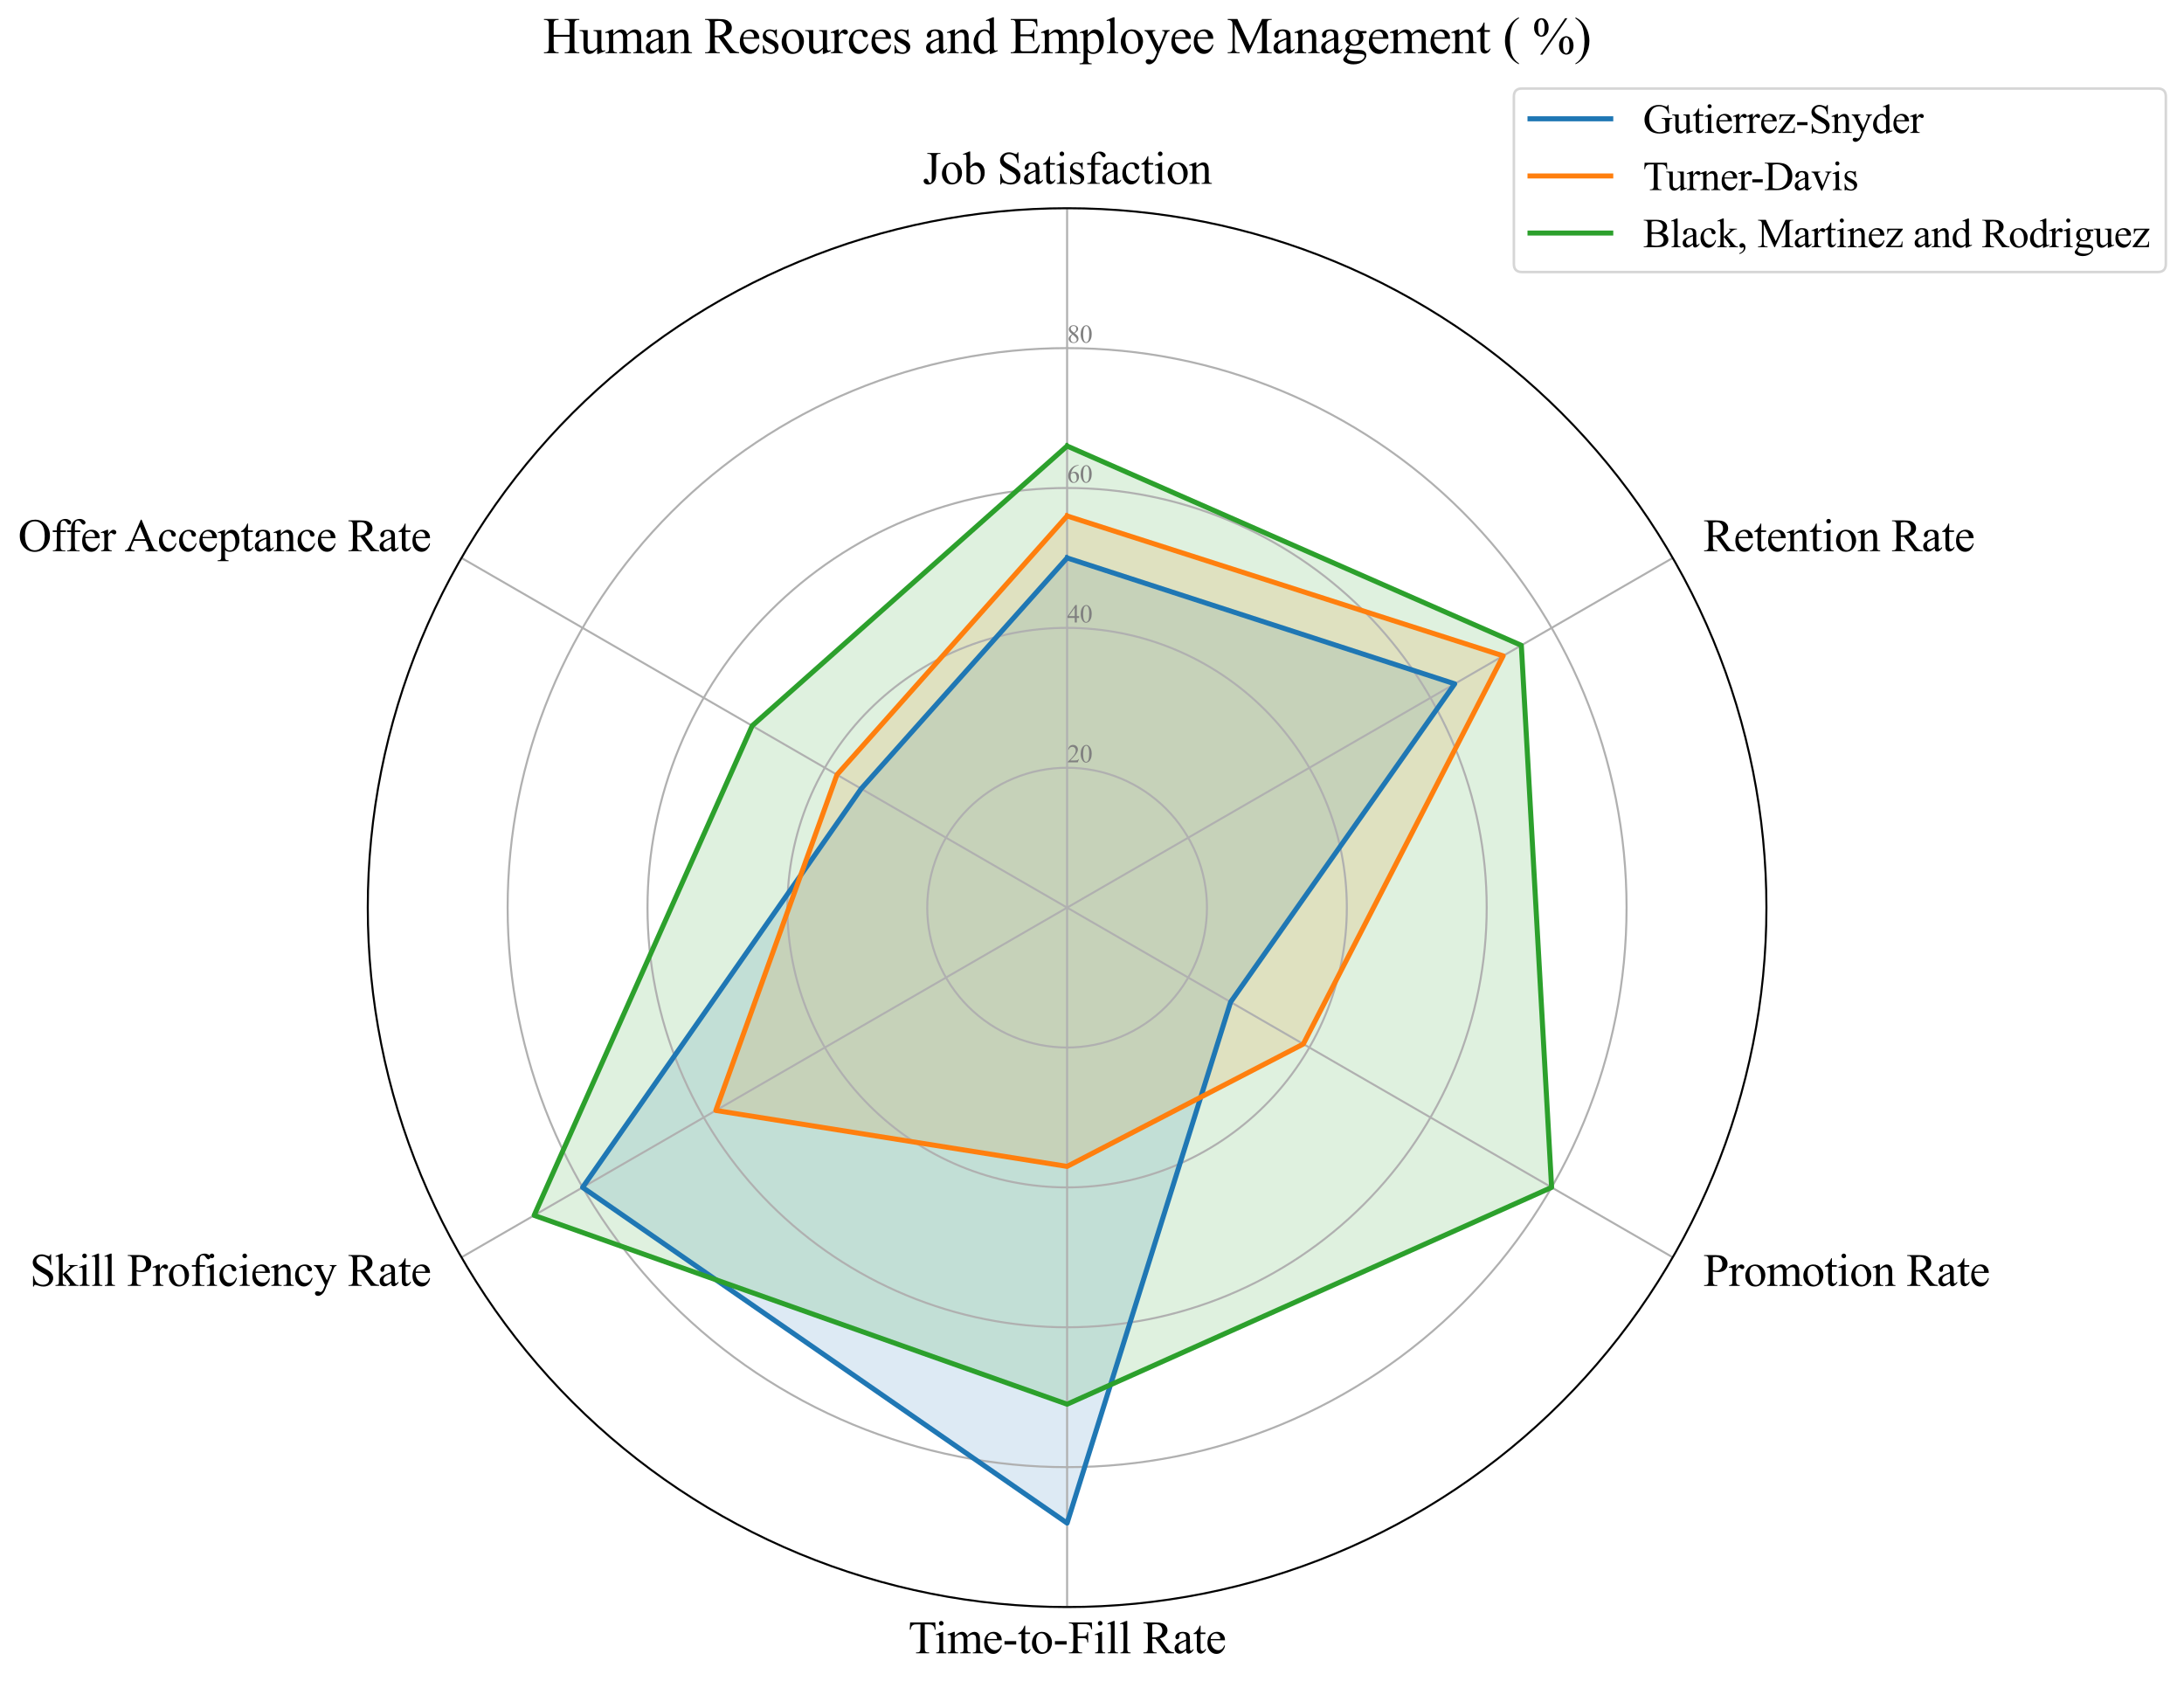 <?xml version="1.0" encoding="utf-8" standalone="no"?>
<!DOCTYPE svg PUBLIC "-//W3C//DTD SVG 1.1//EN"
  "http://www.w3.org/Graphics/SVG/1.1/DTD/svg11.dtd">
<svg xmlns:xlink="http://www.w3.org/1999/xlink" width="865.701pt" height="666.302pt" viewBox="0 0 865.701 666.302" xmlns="http://www.w3.org/2000/svg" version="1.1">
 <defs>
  <style type="text/css">*{stroke-linejoin: round; stroke-linecap: butt}</style>
 </defs>
 <g id="figure_1">
  <g id="patch_1">
   <path d="M 0 666.302 
L 865.701 666.302 
L 865.701 0 
L 0 0 
z
" style="fill: #ffffff"/>
  </g>
  <g id="axes_1">
   <g id="patch_2">
    <path d="M 700.181 359.728 
C 700.181 323.326 693.011 287.278 679.081 253.648 
C 665.15 220.017 644.731 189.457 618.991 163.718 
C 593.251 137.978 562.692 117.558 529.061 103.628 
C 495.43 89.698 459.383 82.528 422.981 82.528 
C 386.58 82.528 350.532 89.698 316.901 103.628 
C 283.271 117.558 252.711 137.978 226.971 163.718 
C 201.231 189.457 180.812 220.017 166.882 253.648 
C 152.952 287.278 145.781 323.326 145.781 359.728 
C 145.781 396.129 152.952 432.177 166.882 465.807 
C 180.812 499.438 201.231 529.998 226.971 555.737 
C 252.711 581.477 283.271 601.897 316.901 615.827 
C 350.532 629.757 386.58 636.928 422.981 636.928 
C 459.383 636.928 495.43 629.757 529.061 615.827 
C 562.692 601.897 593.251 581.477 618.991 555.737 
C 644.731 529.998 665.15 499.438 679.081 465.807 
C 693.011 432.177 700.181 396.129 700.181 359.728 
M 422.981 359.728 
C 422.981 359.728 422.981 359.728 422.981 359.728 
C 422.981 359.728 422.981 359.728 422.981 359.728 
C 422.981 359.728 422.981 359.728 422.981 359.728 
C 422.981 359.728 422.981 359.728 422.981 359.728 
C 422.981 359.728 422.981 359.728 422.981 359.728 
C 422.981 359.728 422.981 359.728 422.981 359.728 
C 422.981 359.728 422.981 359.728 422.981 359.728 
C 422.981 359.728 422.981 359.728 422.981 359.728 
C 422.981 359.728 422.981 359.728 422.981 359.728 
C 422.981 359.728 422.981 359.728 422.981 359.728 
C 422.981 359.728 422.981 359.728 422.981 359.728 
C 422.981 359.728 422.981 359.728 422.981 359.728 
C 422.981 359.728 422.981 359.728 422.981 359.728 
C 422.981 359.728 422.981 359.728 422.981 359.728 
C 422.981 359.728 422.981 359.728 422.981 359.728 
C 422.981 359.728 422.981 359.728 422.981 359.728 
z
" style="fill: #ffffff"/>
   </g>
   <g id="patch_3">
    <path d="M 422.981 221.127 
L 576.621 271.024 
L 487.798 397.149 
L 422.981 603.663 
L 230.931 470.608 
L 341.36 312.603 
z
" clip-path="url(#p7d95af2261)" style="fill: #1f77b4; opacity: 0.15; stroke: #1f77b4; stroke-linejoin: miter"/>
   </g>
   <g id="patch_4">
    <path d="M 422.981 204.495 
L 595.826 259.935 
L 516.606 413.781 
L 422.981 462.291 
L 283.745 440.115 
L 331.758 307.06 
z
" clip-path="url(#p7d95af2261)" style="fill: #ff7f0e; opacity: 0.15; stroke: #ff7f0e; stroke-linejoin: miter"/>
   </g>
   <g id="patch_5">
    <path d="M 422.981 176.775 
L 603.028 255.778 
L 615.031 470.608 
L 422.981 556.539 
L 211.727 481.695 
L 298.149 287.656 
z
" clip-path="url(#p7d95af2261)" style="fill: #2ca02c; opacity: 0.15; stroke: #2ca02c; stroke-linejoin: miter"/>
   </g>
   <g id="matplotlib.axis_1">
    <g id="xtick_1">
     <g id="line2d_1">
      <path d="M 422.981 359.728 
L 422.981 82.528 
" clip-path="url(#p7d95af2261)" style="fill: none; stroke: #b0b0b0; stroke-width: 0.8; stroke-linecap: square"/>
     </g>
     <g id="text_1">
      <!-- Job Satisfaction -->
      <g transform="translate(365.737 72.852) scale(0.18 -0.18)">
       <defs>
        <path id="TimesNewRomanPSMT-4a" d="M 638 4122 
L 638 4238 
L 2453 4238 
L 2453 4122 
L 2300 4122 
Q 2041 4122 1922 3969 
Q 1847 3869 1847 3488 
L 1847 1416 
Q 1847 938 1742 641 
Q 1638 344 1381 123 
Q 1125 -97 763 -97 
Q 469 -97 300 48 
Q 131 194 131 381 
Q 131 534 209 613 
Q 313 709 450 709 
Q 550 709 629 643 
Q 709 578 831 294 
Q 903 125 1016 125 
Q 1100 125 1173 228 
Q 1247 331 1247 594 
L 1247 3488 
Q 1247 3809 1206 3913 
Q 1175 3991 1075 4047 
Q 941 4122 791 4122 
L 638 4122 
z
" transform="scale(0.016)"/>
        <path id="TimesNewRomanPSMT-6f" d="M 1600 2947 
Q 2250 2947 2644 2453 
Q 2978 2031 2978 1484 
Q 2978 1100 2793 706 
Q 2609 313 2286 112 
Q 1963 -88 1566 -88 
Q 919 -88 538 428 
Q 216 863 216 1403 
Q 216 1797 411 2186 
Q 606 2575 925 2761 
Q 1244 2947 1600 2947 
z
M 1503 2744 
Q 1338 2744 1170 2645 
Q 1003 2547 900 2300 
Q 797 2053 797 1666 
Q 797 1041 1045 587 
Q 1294 134 1700 134 
Q 2003 134 2200 384 
Q 2397 634 2397 1244 
Q 2397 2006 2069 2444 
Q 1847 2744 1503 2744 
z
" transform="scale(0.016)"/>
        <path id="TimesNewRomanPSMT-62" d="M 984 2369 
Q 1400 2947 1881 2947 
Q 2322 2947 2650 2570 
Q 2978 2194 2978 1541 
Q 2978 778 2472 313 
Q 2038 -88 1503 -88 
Q 1253 -88 995 3 
Q 738 94 469 275 
L 469 3241 
Q 469 3728 445 3840 
Q 422 3953 372 3993 
Q 322 4034 247 4034 
Q 159 4034 28 3984 
L -16 4094 
L 844 4444 
L 984 4444 
L 984 2369 
z
M 984 2169 
L 984 456 
Q 1144 300 1314 220 
Q 1484 141 1663 141 
Q 1947 141 2192 453 
Q 2438 766 2438 1363 
Q 2438 1913 2192 2208 
Q 1947 2503 1634 2503 
Q 1469 2503 1303 2419 
Q 1178 2356 984 2169 
z
" transform="scale(0.016)"/>
        <path id="TimesNewRomanPSMT-20" transform="scale(0.016)"/>
        <path id="TimesNewRomanPSMT-53" d="M 2934 4334 
L 2934 2869 
L 2819 2869 
Q 2763 3291 2617 3541 
Q 2472 3791 2203 3937 
Q 1934 4084 1647 4084 
Q 1322 4084 1109 3886 
Q 897 3688 897 3434 
Q 897 3241 1031 3081 
Q 1225 2847 1953 2456 
Q 2547 2138 2764 1967 
Q 2981 1797 3098 1565 
Q 3216 1334 3216 1081 
Q 3216 600 2842 251 
Q 2469 -97 1881 -97 
Q 1697 -97 1534 -69 
Q 1438 -53 1133 45 
Q 828 144 747 144 
Q 669 144 623 97 
Q 578 50 556 -97 
L 441 -97 
L 441 1356 
L 556 1356 
Q 638 900 775 673 
Q 913 447 1195 297 
Q 1478 147 1816 147 
Q 2206 147 2432 353 
Q 2659 559 2659 841 
Q 2659 997 2573 1156 
Q 2488 1316 2306 1453 
Q 2184 1547 1640 1851 
Q 1097 2156 867 2337 
Q 638 2519 519 2737 
Q 400 2956 400 3219 
Q 400 3675 750 4004 
Q 1100 4334 1641 4334 
Q 1978 4334 2356 4169 
Q 2531 4091 2603 4091 
Q 2684 4091 2736 4139 
Q 2788 4188 2819 4334 
L 2934 4334 
z
" transform="scale(0.016)"/>
        <path id="TimesNewRomanPSMT-61" d="M 1822 413 
Q 1381 72 1269 19 
Q 1100 -59 909 -59 
Q 613 -59 420 144 
Q 228 347 228 678 
Q 228 888 322 1041 
Q 450 1253 767 1440 
Q 1084 1628 1822 1897 
L 1822 2009 
Q 1822 2438 1686 2597 
Q 1550 2756 1291 2756 
Q 1094 2756 978 2650 
Q 859 2544 859 2406 
L 866 2225 
Q 866 2081 792 2003 
Q 719 1925 600 1925 
Q 484 1925 411 2006 
Q 338 2088 338 2228 
Q 338 2497 613 2722 
Q 888 2947 1384 2947 
Q 1766 2947 2009 2819 
Q 2194 2722 2281 2516 
Q 2338 2381 2338 1966 
L 2338 994 
Q 2338 584 2353 492 
Q 2369 400 2405 369 
Q 2441 338 2488 338 
Q 2538 338 2575 359 
Q 2641 400 2828 588 
L 2828 413 
Q 2478 -56 2159 -56 
Q 2006 -56 1915 50 
Q 1825 156 1822 413 
z
M 1822 616 
L 1822 1706 
Q 1350 1519 1213 1441 
Q 966 1303 859 1153 
Q 753 1003 753 825 
Q 753 600 887 451 
Q 1022 303 1197 303 
Q 1434 303 1822 616 
z
" transform="scale(0.016)"/>
        <path id="TimesNewRomanPSMT-74" d="M 1031 3803 
L 1031 2863 
L 1700 2863 
L 1700 2644 
L 1031 2644 
L 1031 788 
Q 1031 509 1111 412 
Q 1191 316 1316 316 
Q 1419 316 1516 380 
Q 1613 444 1666 569 
L 1788 569 
Q 1678 263 1478 108 
Q 1278 -47 1066 -47 
Q 922 -47 784 33 
Q 647 113 581 261 
Q 516 409 516 719 
L 516 2644 
L 63 2644 
L 63 2747 
Q 234 2816 414 2980 
Q 594 3144 734 3369 
Q 806 3488 934 3803 
L 1031 3803 
z
" transform="scale(0.016)"/>
        <path id="TimesNewRomanPSMT-69" d="M 928 4444 
Q 1059 4444 1151 4351 
Q 1244 4259 1244 4128 
Q 1244 3997 1151 3903 
Q 1059 3809 928 3809 
Q 797 3809 703 3903 
Q 609 3997 609 4128 
Q 609 4259 701 4351 
Q 794 4444 928 4444 
z
M 1188 2947 
L 1188 647 
Q 1188 378 1227 289 
Q 1266 200 1342 156 
Q 1419 113 1622 113 
L 1622 0 
L 231 0 
L 231 113 
Q 441 113 512 153 
Q 584 194 626 287 
Q 669 381 669 647 
L 669 1750 
Q 669 2216 641 2353 
Q 619 2453 572 2492 
Q 525 2531 444 2531 
Q 356 2531 231 2484 
L 188 2597 
L 1050 2947 
L 1188 2947 
z
" transform="scale(0.016)"/>
        <path id="TimesNewRomanPSMT-73" d="M 2050 2947 
L 2050 1972 
L 1947 1972 
Q 1828 2431 1642 2597 
Q 1456 2763 1169 2763 
Q 950 2763 815 2647 
Q 681 2531 681 2391 
Q 681 2216 781 2091 
Q 878 1963 1175 1819 
L 1631 1597 
Q 2266 1288 2266 781 
Q 2266 391 1970 151 
Q 1675 -88 1309 -88 
Q 1047 -88 709 6 
Q 606 38 541 38 
Q 469 38 428 -44 
L 325 -44 
L 325 978 
L 428 978 
Q 516 541 762 319 
Q 1009 97 1316 97 
Q 1531 97 1667 223 
Q 1803 350 1803 528 
Q 1803 744 1651 891 
Q 1500 1038 1047 1263 
Q 594 1488 453 1669 
Q 313 1847 313 2119 
Q 313 2472 555 2709 
Q 797 2947 1181 2947 
Q 1350 2947 1591 2875 
Q 1750 2828 1803 2828 
Q 1853 2828 1881 2850 
Q 1909 2872 1947 2947 
L 2050 2947 
z
" transform="scale(0.016)"/>
        <path id="TimesNewRomanPSMT-66" d="M 1319 2638 
L 1319 756 
Q 1319 356 1406 250 
Q 1522 113 1716 113 
L 1975 113 
L 1975 0 
L 266 0 
L 266 113 
L 394 113 
Q 519 113 622 175 
Q 725 238 764 344 
Q 803 450 803 756 
L 803 2638 
L 247 2638 
L 247 2863 
L 803 2863 
L 803 3050 
Q 803 3478 940 3775 
Q 1078 4072 1361 4255 
Q 1644 4438 1997 4438 
Q 2325 4438 2600 4225 
Q 2781 4084 2781 3909 
Q 2781 3816 2700 3733 
Q 2619 3650 2525 3650 
Q 2453 3650 2373 3701 
Q 2294 3753 2178 3923 
Q 2063 4094 1966 4153 
Q 1869 4213 1750 4213 
Q 1606 4213 1506 4136 
Q 1406 4059 1362 3898 
Q 1319 3738 1319 3069 
L 1319 2863 
L 2056 2863 
L 2056 2638 
L 1319 2638 
z
" transform="scale(0.016)"/>
        <path id="TimesNewRomanPSMT-63" d="M 2631 1088 
Q 2516 522 2178 217 
Q 1841 -88 1431 -88 
Q 944 -88 581 321 
Q 219 731 219 1428 
Q 219 2103 620 2525 
Q 1022 2947 1584 2947 
Q 2006 2947 2278 2723 
Q 2550 2500 2550 2259 
Q 2550 2141 2473 2067 
Q 2397 1994 2259 1994 
Q 2075 1994 1981 2113 
Q 1928 2178 1911 2362 
Q 1894 2547 1784 2644 
Q 1675 2738 1481 2738 
Q 1169 2738 978 2506 
Q 725 2200 725 1697 
Q 725 1184 976 792 
Q 1228 400 1656 400 
Q 1963 400 2206 609 
Q 2378 753 2541 1131 
L 2631 1088 
z
" transform="scale(0.016)"/>
        <path id="TimesNewRomanPSMT-6e" d="M 1034 2341 
Q 1538 2947 1994 2947 
Q 2228 2947 2397 2830 
Q 2566 2713 2666 2444 
Q 2734 2256 2734 1869 
L 2734 647 
Q 2734 375 2778 278 
Q 2813 200 2889 156 
Q 2966 113 3172 113 
L 3172 0 
L 1756 0 
L 1756 113 
L 1816 113 
Q 2016 113 2095 173 
Q 2175 234 2206 353 
Q 2219 400 2219 647 
L 2219 1819 
Q 2219 2209 2117 2386 
Q 2016 2563 1775 2563 
Q 1403 2563 1034 2156 
L 1034 647 
Q 1034 356 1069 288 
Q 1113 197 1189 155 
Q 1266 113 1500 113 
L 1500 0 
L 84 0 
L 84 113 
L 147 113 
Q 366 113 442 223 
Q 519 334 519 647 
L 519 1709 
Q 519 2225 495 2337 
Q 472 2450 423 2490 
Q 375 2531 294 2531 
Q 206 2531 84 2484 
L 38 2597 
L 900 2947 
L 1034 2947 
L 1034 2341 
z
" transform="scale(0.016)"/>
       </defs>
       <use xlink:href="#TimesNewRomanPSMT-4a"/>
       <use xlink:href="#TimesNewRomanPSMT-6f" transform="translate(38.916 0)"/>
       <use xlink:href="#TimesNewRomanPSMT-62" transform="translate(88.916 0)"/>
       <use xlink:href="#TimesNewRomanPSMT-20" transform="translate(138.916 0)"/>
       <use xlink:href="#TimesNewRomanPSMT-53" transform="translate(163.916 0)"/>
       <use xlink:href="#TimesNewRomanPSMT-61" transform="translate(219.531 0)"/>
       <use xlink:href="#TimesNewRomanPSMT-74" transform="translate(263.916 0)"/>
       <use xlink:href="#TimesNewRomanPSMT-69" transform="translate(291.699 0)"/>
       <use xlink:href="#TimesNewRomanPSMT-73" transform="translate(319.482 0)"/>
       <use xlink:href="#TimesNewRomanPSMT-66" transform="translate(358.398 0)"/>
       <use xlink:href="#TimesNewRomanPSMT-61" transform="translate(391.699 0)"/>
       <use xlink:href="#TimesNewRomanPSMT-63" transform="translate(436.084 0)"/>
       <use xlink:href="#TimesNewRomanPSMT-74" transform="translate(480.469 0)"/>
       <use xlink:href="#TimesNewRomanPSMT-69" transform="translate(508.252 0)"/>
       <use xlink:href="#TimesNewRomanPSMT-6f" transform="translate(536.035 0)"/>
       <use xlink:href="#TimesNewRomanPSMT-6e" transform="translate(586.035 0)"/>
      </g>
     </g>
    </g>
    <g id="xtick_2">
     <g id="line2d_2">
      <path d="M 422.981 359.728 
L 663.044 221.127 
" clip-path="url(#p7d95af2261)" style="fill: none; stroke: #b0b0b0; stroke-width: 0.8; stroke-linecap: square"/>
     </g>
     <g id="text_2">
      <!-- Retention Rate -->
      <g transform="translate(675.168 218.452) scale(0.18 -0.18)">
       <defs>
        <path id="TimesNewRomanPSMT-52" d="M 4325 0 
L 3194 0 
L 1759 1981 
Q 1600 1975 1500 1975 
Q 1459 1975 1412 1976 
Q 1366 1978 1316 1981 
L 1316 750 
Q 1316 350 1403 253 
Q 1522 116 1759 116 
L 1925 116 
L 1925 0 
L 109 0 
L 109 116 
L 269 116 
Q 538 116 653 291 
Q 719 388 719 750 
L 719 3488 
Q 719 3888 631 3984 
Q 509 4122 269 4122 
L 109 4122 
L 109 4238 
L 1653 4238 
Q 2328 4238 2648 4139 
Q 2969 4041 3192 3777 
Q 3416 3513 3416 3147 
Q 3416 2756 3161 2468 
Q 2906 2181 2372 2063 
L 3247 847 
Q 3547 428 3762 290 
Q 3978 153 4325 116 
L 4325 0 
z
M 1316 2178 
Q 1375 2178 1419 2176 
Q 1463 2175 1491 2175 
Q 2097 2175 2405 2437 
Q 2713 2700 2713 3106 
Q 2713 3503 2464 3751 
Q 2216 4000 1806 4000 
Q 1625 4000 1316 3941 
L 1316 2178 
z
" transform="scale(0.016)"/>
        <path id="TimesNewRomanPSMT-65" d="M 681 1784 
Q 678 1147 991 784 
Q 1303 422 1725 422 
Q 2006 422 2214 576 
Q 2422 731 2563 1106 
L 2659 1044 
Q 2594 616 2278 264 
Q 1963 -88 1488 -88 
Q 972 -88 605 314 
Q 238 716 238 1394 
Q 238 2128 614 2539 
Q 991 2950 1559 2950 
Q 2041 2950 2350 2633 
Q 2659 2316 2659 1784 
L 681 1784 
z
M 681 1966 
L 2006 1966 
Q 1991 2241 1941 2353 
Q 1863 2528 1708 2628 
Q 1553 2728 1384 2728 
Q 1125 2728 920 2526 
Q 716 2325 681 1966 
z
" transform="scale(0.016)"/>
       </defs>
       <use xlink:href="#TimesNewRomanPSMT-52"/>
       <use xlink:href="#TimesNewRomanPSMT-65" transform="translate(66.699 0)"/>
       <use xlink:href="#TimesNewRomanPSMT-74" transform="translate(111.084 0)"/>
       <use xlink:href="#TimesNewRomanPSMT-65" transform="translate(138.867 0)"/>
       <use xlink:href="#TimesNewRomanPSMT-6e" transform="translate(183.252 0)"/>
       <use xlink:href="#TimesNewRomanPSMT-74" transform="translate(233.252 0)"/>
       <use xlink:href="#TimesNewRomanPSMT-69" transform="translate(261.035 0)"/>
       <use xlink:href="#TimesNewRomanPSMT-6f" transform="translate(288.818 0)"/>
       <use xlink:href="#TimesNewRomanPSMT-6e" transform="translate(338.818 0)"/>
       <use xlink:href="#TimesNewRomanPSMT-20" transform="translate(388.818 0)"/>
       <use xlink:href="#TimesNewRomanPSMT-52" transform="translate(413.818 0)"/>
       <use xlink:href="#TimesNewRomanPSMT-61" transform="translate(480.518 0)"/>
       <use xlink:href="#TimesNewRomanPSMT-74" transform="translate(524.902 0)"/>
       <use xlink:href="#TimesNewRomanPSMT-65" transform="translate(552.686 0)"/>
      </g>
     </g>
    </g>
    <g id="xtick_3">
     <g id="line2d_3">
      <path d="M 422.981 359.728 
L 663.044 498.327 
" clip-path="url(#p7d95af2261)" style="fill: none; stroke: #b0b0b0; stroke-width: 0.8; stroke-linecap: square"/>
     </g>
     <g id="text_3">
      <!-- Promotion Rate -->
      <g transform="translate(675.168 509.652) scale(0.18 -0.18)">
       <defs>
        <path id="TimesNewRomanPSMT-50" d="M 1313 1984 
L 1313 750 
Q 1313 350 1400 253 
Q 1519 116 1759 116 
L 1922 116 
L 1922 0 
L 106 0 
L 106 116 
L 266 116 
Q 534 116 650 291 
Q 713 388 713 750 
L 713 3488 
Q 713 3888 628 3984 
Q 506 4122 266 4122 
L 106 4122 
L 106 4238 
L 1659 4238 
Q 2228 4238 2556 4120 
Q 2884 4003 3109 3725 
Q 3334 3447 3334 3066 
Q 3334 2547 2992 2222 
Q 2650 1897 2025 1897 
Q 1872 1897 1694 1919 
Q 1516 1941 1313 1984 
z
M 1313 2163 
Q 1478 2131 1606 2115 
Q 1734 2100 1825 2100 
Q 2150 2100 2386 2351 
Q 2622 2603 2622 3003 
Q 2622 3278 2509 3514 
Q 2397 3750 2190 3867 
Q 1984 3984 1722 3984 
Q 1563 3984 1313 3925 
L 1313 2163 
z
" transform="scale(0.016)"/>
        <path id="TimesNewRomanPSMT-72" d="M 1038 2947 
L 1038 2303 
Q 1397 2947 1775 2947 
Q 1947 2947 2059 2842 
Q 2172 2738 2172 2600 
Q 2172 2478 2090 2393 
Q 2009 2309 1897 2309 
Q 1788 2309 1652 2417 
Q 1516 2525 1450 2525 
Q 1394 2525 1328 2463 
Q 1188 2334 1038 2041 
L 1038 669 
Q 1038 431 1097 309 
Q 1138 225 1241 169 
Q 1344 113 1538 113 
L 1538 0 
L 72 0 
L 72 113 
Q 291 113 397 181 
Q 475 231 506 341 
Q 522 394 522 644 
L 522 1753 
Q 522 2253 501 2348 
Q 481 2444 426 2487 
Q 372 2531 291 2531 
Q 194 2531 72 2484 
L 41 2597 
L 906 2947 
L 1038 2947 
z
" transform="scale(0.016)"/>
        <path id="TimesNewRomanPSMT-6d" d="M 1050 2338 
Q 1363 2650 1419 2697 
Q 1559 2816 1721 2881 
Q 1884 2947 2044 2947 
Q 2313 2947 2506 2790 
Q 2700 2634 2766 2338 
Q 3088 2713 3309 2830 
Q 3531 2947 3766 2947 
Q 3994 2947 4170 2830 
Q 4347 2713 4450 2447 
Q 4519 2266 4519 1878 
L 4519 647 
Q 4519 378 4559 278 
Q 4591 209 4675 161 
Q 4759 113 4950 113 
L 4950 0 
L 3538 0 
L 3538 113 
L 3597 113 
Q 3781 113 3884 184 
Q 3956 234 3988 344 
Q 4000 397 4000 647 
L 4000 1878 
Q 4000 2228 3916 2372 
Q 3794 2572 3525 2572 
Q 3359 2572 3192 2489 
Q 3025 2406 2788 2181 
L 2781 2147 
L 2788 2013 
L 2788 647 
Q 2788 353 2820 281 
Q 2853 209 2943 161 
Q 3034 113 3253 113 
L 3253 0 
L 1806 0 
L 1806 113 
Q 2044 113 2133 169 
Q 2222 225 2256 338 
Q 2272 391 2272 647 
L 2272 1878 
Q 2272 2228 2169 2381 
Q 2031 2581 1784 2581 
Q 1616 2581 1450 2491 
Q 1191 2353 1050 2181 
L 1050 647 
Q 1050 366 1089 281 
Q 1128 197 1204 155 
Q 1281 113 1516 113 
L 1516 0 
L 100 0 
L 100 113 
Q 297 113 375 155 
Q 453 197 493 289 
Q 534 381 534 647 
L 534 1741 
Q 534 2213 506 2350 
Q 484 2453 437 2492 
Q 391 2531 309 2531 
Q 222 2531 100 2484 
L 53 2597 
L 916 2947 
L 1050 2947 
L 1050 2338 
z
" transform="scale(0.016)"/>
       </defs>
       <use xlink:href="#TimesNewRomanPSMT-50"/>
       <use xlink:href="#TimesNewRomanPSMT-72" transform="translate(55.615 0)"/>
       <use xlink:href="#TimesNewRomanPSMT-6f" transform="translate(88.916 0)"/>
       <use xlink:href="#TimesNewRomanPSMT-6d" transform="translate(138.916 0)"/>
       <use xlink:href="#TimesNewRomanPSMT-6f" transform="translate(216.699 0)"/>
       <use xlink:href="#TimesNewRomanPSMT-74" transform="translate(266.699 0)"/>
       <use xlink:href="#TimesNewRomanPSMT-69" transform="translate(294.482 0)"/>
       <use xlink:href="#TimesNewRomanPSMT-6f" transform="translate(322.266 0)"/>
       <use xlink:href="#TimesNewRomanPSMT-6e" transform="translate(372.266 0)"/>
       <use xlink:href="#TimesNewRomanPSMT-20" transform="translate(422.266 0)"/>
       <use xlink:href="#TimesNewRomanPSMT-52" transform="translate(447.266 0)"/>
       <use xlink:href="#TimesNewRomanPSMT-61" transform="translate(513.965 0)"/>
       <use xlink:href="#TimesNewRomanPSMT-74" transform="translate(558.35 0)"/>
       <use xlink:href="#TimesNewRomanPSMT-65" transform="translate(586.133 0)"/>
      </g>
     </g>
    </g>
    <g id="xtick_4">
     <g id="line2d_4">
      <path d="M 422.981 359.728 
L 422.981 636.928 
" clip-path="url(#p7d95af2261)" style="fill: none; stroke: #b0b0b0; stroke-width: 0.8; stroke-linecap: square"/>
     </g>
     <g id="text_4">
      <!-- Time-to-Fill Rate -->
      <g transform="translate(360.06 655.252) scale(0.18 -0.18)">
       <defs>
        <path id="TimesNewRomanPSMT-54" d="M 3703 4238 
L 3750 3244 
L 3631 3244 
Q 3597 3506 3538 3619 
Q 3441 3800 3280 3886 
Q 3119 3972 2856 3972 
L 2259 3972 
L 2259 734 
Q 2259 344 2344 247 
Q 2463 116 2709 116 
L 2856 116 
L 2856 0 
L 1059 0 
L 1059 116 
L 1209 116 
Q 1478 116 1591 278 
Q 1659 378 1659 734 
L 1659 3972 
L 1150 3972 
Q 853 3972 728 3928 
Q 566 3869 450 3700 
Q 334 3531 313 3244 
L 194 3244 
L 244 4238 
L 3703 4238 
z
" transform="scale(0.016)"/>
        <path id="TimesNewRomanPSMT-2d" d="M 259 1672 
L 1875 1672 
L 1875 1200 
L 259 1200 
L 259 1672 
z
" transform="scale(0.016)"/>
        <path id="TimesNewRomanPSMT-46" d="M 1309 4006 
L 1309 2341 
L 2081 2341 
Q 2347 2341 2470 2458 
Q 2594 2575 2634 2922 
L 2750 2922 
L 2750 1488 
L 2634 1488 
Q 2631 1734 2570 1850 
Q 2509 1966 2401 2023 
Q 2294 2081 2081 2081 
L 1309 2081 
L 1309 750 
Q 1309 428 1350 325 
Q 1381 247 1481 191 
Q 1619 116 1769 116 
L 1922 116 
L 1922 0 
L 103 0 
L 103 116 
L 253 116 
Q 516 116 634 269 
Q 709 369 709 750 
L 709 3488 
Q 709 3809 669 3913 
Q 638 3991 541 4047 
Q 406 4122 253 4122 
L 103 4122 
L 103 4238 
L 3256 4238 
L 3297 3306 
L 3188 3306 
Q 3106 3603 2998 3742 
Q 2891 3881 2733 3943 
Q 2575 4006 2244 4006 
L 1309 4006 
z
" transform="scale(0.016)"/>
        <path id="TimesNewRomanPSMT-6c" d="M 1184 4444 
L 1184 647 
Q 1184 378 1223 290 
Q 1263 203 1344 158 
Q 1425 113 1647 113 
L 1647 0 
L 244 0 
L 244 113 
Q 441 113 512 153 
Q 584 194 625 287 
Q 666 381 666 647 
L 666 3247 
Q 666 3731 644 3842 
Q 622 3953 573 3993 
Q 525 4034 450 4034 
Q 369 4034 244 3984 
L 191 4094 
L 1044 4444 
L 1184 4444 
z
" transform="scale(0.016)"/>
       </defs>
       <use xlink:href="#TimesNewRomanPSMT-54"/>
       <use xlink:href="#TimesNewRomanPSMT-69" transform="translate(57.584 0)"/>
       <use xlink:href="#TimesNewRomanPSMT-6d" transform="translate(85.367 0)"/>
       <use xlink:href="#TimesNewRomanPSMT-65" transform="translate(163.15 0)"/>
       <use xlink:href="#TimesNewRomanPSMT-2d" transform="translate(207.535 0)"/>
       <use xlink:href="#TimesNewRomanPSMT-74" transform="translate(240.836 0)"/>
       <use xlink:href="#TimesNewRomanPSMT-6f" transform="translate(268.619 0)"/>
       <use xlink:href="#TimesNewRomanPSMT-2d" transform="translate(318.619 0)"/>
       <use xlink:href="#TimesNewRomanPSMT-46" transform="translate(351.92 0)"/>
       <use xlink:href="#TimesNewRomanPSMT-69" transform="translate(407.535 0)"/>
       <use xlink:href="#TimesNewRomanPSMT-6c" transform="translate(435.318 0)"/>
       <use xlink:href="#TimesNewRomanPSMT-6c" transform="translate(463.102 0)"/>
       <use xlink:href="#TimesNewRomanPSMT-20" transform="translate(490.885 0)"/>
       <use xlink:href="#TimesNewRomanPSMT-52" transform="translate(515.885 0)"/>
       <use xlink:href="#TimesNewRomanPSMT-61" transform="translate(582.584 0)"/>
       <use xlink:href="#TimesNewRomanPSMT-74" transform="translate(626.969 0)"/>
       <use xlink:href="#TimesNewRomanPSMT-65" transform="translate(654.752 0)"/>
      </g>
     </g>
    </g>
    <g id="xtick_5">
     <g id="line2d_5">
      <path d="M 422.981 359.728 
L 182.919 498.327 
" clip-path="url(#p7d95af2261)" style="fill: none; stroke: #b0b0b0; stroke-width: 0.8; stroke-linecap: square"/>
     </g>
     <g id="text_5">
      <!-- Skill Proficiency Rate -->
      <g transform="translate(11.827 509.635) scale(0.18 -0.18)">
       <defs>
        <path id="TimesNewRomanPSMT-6b" d="M 1047 4444 
L 1047 1597 
L 1775 2259 
Q 2006 2472 2044 2528 
Q 2069 2566 2069 2603 
Q 2069 2666 2017 2711 
Q 1966 2756 1847 2763 
L 1847 2863 
L 3091 2863 
L 3091 2763 
Q 2834 2756 2664 2684 
Q 2494 2613 2291 2428 
L 1556 1750 
L 2291 822 
Q 2597 438 2703 334 
Q 2853 188 2966 144 
Q 3044 113 3238 113 
L 3238 0 
L 1847 0 
L 1847 113 
Q 1966 116 2008 148 
Q 2050 181 2050 241 
Q 2050 313 1925 472 
L 1047 1594 
L 1047 644 
Q 1047 366 1086 278 
Q 1125 191 1197 153 
Q 1269 116 1509 113 
L 1509 0 
L 53 0 
L 53 113 
Q 272 113 381 166 
Q 447 200 481 272 
Q 528 375 528 628 
L 528 3234 
Q 528 3731 506 3842 
Q 484 3953 434 3995 
Q 384 4038 303 4038 
Q 238 4038 106 3984 
L 53 4094 
L 903 4444 
L 1047 4444 
z
" transform="scale(0.016)"/>
        <path id="TimesNewRomanPSMT-79" d="M 38 2863 
L 1372 2863 
L 1372 2747 
L 1306 2747 
Q 1166 2747 1095 2686 
Q 1025 2625 1025 2534 
Q 1025 2413 1128 2197 
L 1825 753 
L 2466 2334 
Q 2519 2463 2519 2588 
Q 2519 2644 2497 2672 
Q 2472 2706 2419 2726 
Q 2366 2747 2231 2747 
L 2231 2863 
L 3163 2863 
L 3163 2747 
Q 3047 2734 2984 2696 
Q 2922 2659 2847 2556 
Q 2819 2513 2741 2316 
L 1575 -541 
Q 1406 -956 1132 -1168 
Q 859 -1381 606 -1381 
Q 422 -1381 303 -1275 
Q 184 -1169 184 -1031 
Q 184 -900 270 -820 
Q 356 -741 506 -741 
Q 609 -741 788 -809 
Q 913 -856 944 -856 
Q 1038 -856 1148 -759 
Q 1259 -663 1372 -384 
L 1575 113 
L 547 2272 
Q 500 2369 397 2513 
Q 319 2622 269 2659 
Q 197 2709 38 2747 
L 38 2863 
z
" transform="scale(0.016)"/>
       </defs>
       <use xlink:href="#TimesNewRomanPSMT-53"/>
       <use xlink:href="#TimesNewRomanPSMT-6b" transform="translate(55.615 0)"/>
       <use xlink:href="#TimesNewRomanPSMT-69" transform="translate(105.615 0)"/>
       <use xlink:href="#TimesNewRomanPSMT-6c" transform="translate(133.398 0)"/>
       <use xlink:href="#TimesNewRomanPSMT-6c" transform="translate(161.182 0)"/>
       <use xlink:href="#TimesNewRomanPSMT-20" transform="translate(188.965 0)"/>
       <use xlink:href="#TimesNewRomanPSMT-50" transform="translate(213.965 0)"/>
       <use xlink:href="#TimesNewRomanPSMT-72" transform="translate(269.58 0)"/>
       <use xlink:href="#TimesNewRomanPSMT-6f" transform="translate(302.881 0)"/>
       <use xlink:href="#TimesNewRomanPSMT-66" transform="translate(352.881 0)"/>
       <use xlink:href="#TimesNewRomanPSMT-69" transform="translate(386.182 0)"/>
       <use xlink:href="#TimesNewRomanPSMT-63" transform="translate(413.965 0)"/>
       <use xlink:href="#TimesNewRomanPSMT-69" transform="translate(458.35 0)"/>
       <use xlink:href="#TimesNewRomanPSMT-65" transform="translate(486.133 0)"/>
       <use xlink:href="#TimesNewRomanPSMT-6e" transform="translate(530.518 0)"/>
       <use xlink:href="#TimesNewRomanPSMT-63" transform="translate(580.518 0)"/>
       <use xlink:href="#TimesNewRomanPSMT-79" transform="translate(624.902 0)"/>
       <use xlink:href="#TimesNewRomanPSMT-20" transform="translate(674.902 0)"/>
       <use xlink:href="#TimesNewRomanPSMT-52" transform="translate(699.902 0)"/>
       <use xlink:href="#TimesNewRomanPSMT-61" transform="translate(766.602 0)"/>
       <use xlink:href="#TimesNewRomanPSMT-74" transform="translate(810.986 0)"/>
       <use xlink:href="#TimesNewRomanPSMT-65" transform="translate(838.77 0)"/>
      </g>
     </g>
    </g>
    <g id="xtick_6">
     <g id="line2d_6">
      <path d="M 422.981 359.728 
L 182.919 221.127 
" clip-path="url(#p7d95af2261)" style="fill: none; stroke: #b0b0b0; stroke-width: 0.8; stroke-linecap: square"/>
     </g>
     <g id="text_6">
      <!-- Offer Acceptance Rate -->
      <g transform="translate(7.2 218.452) scale(0.18 -0.18)">
       <defs>
        <path id="TimesNewRomanPSMT-4f" d="M 2341 4334 
Q 3166 4334 3770 3707 
Q 4375 3081 4375 2144 
Q 4375 1178 3765 540 
Q 3156 -97 2291 -97 
Q 1416 -97 820 525 
Q 225 1147 225 2134 
Q 225 3144 913 3781 
Q 1509 4334 2341 4334 
z
M 2281 4106 
Q 1713 4106 1369 3684 
Q 941 3159 941 2147 
Q 941 1109 1384 550 
Q 1725 125 2284 125 
Q 2881 125 3270 590 
Q 3659 1056 3659 2059 
Q 3659 3147 3231 3681 
Q 2888 4106 2281 4106 
z
" transform="scale(0.016)"/>
        <path id="TimesNewRomanPSMT-41" d="M 2928 1419 
L 1288 1419 
L 1000 750 
Q 894 503 894 381 
Q 894 284 986 211 
Q 1078 138 1384 116 
L 1384 0 
L 50 0 
L 50 116 
Q 316 163 394 238 
Q 553 388 747 847 
L 2238 4334 
L 2347 4334 
L 3822 809 
Q 4000 384 4145 257 
Q 4291 131 4550 116 
L 4550 0 
L 2878 0 
L 2878 116 
Q 3131 128 3220 200 
Q 3309 272 3309 375 
Q 3309 513 3184 809 
L 2928 1419 
z
M 2841 1650 
L 2122 3363 
L 1384 1650 
L 2841 1650 
z
" transform="scale(0.016)"/>
        <path id="TimesNewRomanPSMT-70" d="M -6 2578 
L 875 2934 
L 994 2934 
L 994 2266 
Q 1216 2644 1439 2795 
Q 1663 2947 1909 2947 
Q 2341 2947 2628 2609 
Q 2981 2197 2981 1534 
Q 2981 794 2556 309 
Q 2206 -88 1675 -88 
Q 1444 -88 1275 -22 
Q 1150 25 994 166 
L 994 -706 
Q 994 -1000 1030 -1079 
Q 1066 -1159 1155 -1206 
Q 1244 -1253 1478 -1253 
L 1478 -1369 
L -22 -1369 
L -22 -1253 
L 56 -1253 
Q 228 -1256 350 -1188 
Q 409 -1153 442 -1076 
Q 475 -1000 475 -688 
L 475 2019 
Q 475 2297 450 2372 
Q 425 2447 370 2484 
Q 316 2522 222 2522 
Q 147 2522 31 2478 
L -6 2578 
z
M 994 2081 
L 994 1013 
Q 994 666 1022 556 
Q 1066 375 1236 237 
Q 1406 100 1666 100 
Q 1978 100 2172 344 
Q 2425 663 2425 1241 
Q 2425 1897 2138 2250 
Q 1938 2494 1663 2494 
Q 1513 2494 1366 2419 
Q 1253 2363 994 2081 
z
" transform="scale(0.016)"/>
       </defs>
       <use xlink:href="#TimesNewRomanPSMT-4f"/>
       <use xlink:href="#TimesNewRomanPSMT-66" transform="translate(72.217 0)"/>
       <use xlink:href="#TimesNewRomanPSMT-66" transform="translate(103.768 0)"/>
       <use xlink:href="#TimesNewRomanPSMT-65" transform="translate(137.068 0)"/>
       <use xlink:href="#TimesNewRomanPSMT-72" transform="translate(181.453 0)"/>
       <use xlink:href="#TimesNewRomanPSMT-20" transform="translate(214.754 0)"/>
       <use xlink:href="#TimesNewRomanPSMT-41" transform="translate(234.254 0)"/>
       <use xlink:href="#TimesNewRomanPSMT-63" transform="translate(306.471 0)"/>
       <use xlink:href="#TimesNewRomanPSMT-63" transform="translate(350.855 0)"/>
       <use xlink:href="#TimesNewRomanPSMT-65" transform="translate(395.24 0)"/>
       <use xlink:href="#TimesNewRomanPSMT-70" transform="translate(439.625 0)"/>
       <use xlink:href="#TimesNewRomanPSMT-74" transform="translate(489.625 0)"/>
       <use xlink:href="#TimesNewRomanPSMT-61" transform="translate(517.408 0)"/>
       <use xlink:href="#TimesNewRomanPSMT-6e" transform="translate(561.793 0)"/>
       <use xlink:href="#TimesNewRomanPSMT-63" transform="translate(611.793 0)"/>
       <use xlink:href="#TimesNewRomanPSMT-65" transform="translate(656.178 0)"/>
       <use xlink:href="#TimesNewRomanPSMT-20" transform="translate(700.562 0)"/>
       <use xlink:href="#TimesNewRomanPSMT-52" transform="translate(725.562 0)"/>
       <use xlink:href="#TimesNewRomanPSMT-61" transform="translate(792.262 0)"/>
       <use xlink:href="#TimesNewRomanPSMT-74" transform="translate(836.646 0)"/>
       <use xlink:href="#TimesNewRomanPSMT-65" transform="translate(864.43 0)"/>
      </g>
     </g>
    </g>
   </g>
   <g id="matplotlib.axis_2">
    <g id="ytick_1">
     <g id="line2d_7">
      <path d="M 422.981 304.288 
C 430.262 304.288 437.471 305.722 444.197 308.508 
C 450.923 311.294 457.035 315.378 462.183 320.526 
C 467.331 325.673 471.415 331.785 474.201 338.512 
C 476.987 345.238 478.421 352.447 478.421 359.728 
C 478.421 367.008 476.987 374.217 474.201 380.943 
C 471.415 387.67 467.331 393.782 462.183 398.93 
C 457.035 404.077 450.923 408.161 444.197 410.947 
C 437.471 413.733 430.262 415.168 422.981 415.168 
C 415.701 415.168 408.491 413.733 401.765 410.947 
C 395.039 408.161 388.927 404.077 383.779 398.93 
C 378.631 393.782 374.547 387.67 371.761 380.943 
C 368.975 374.217 367.541 367.008 367.541 359.728 
C 367.541 352.447 368.975 345.238 371.761 338.512 
C 374.547 331.785 378.631 325.673 383.779 320.526 
C 388.927 315.378 395.039 311.294 401.765 308.508 
C 408.491 305.722 415.701 304.288 422.981 304.288 
" clip-path="url(#p7d95af2261)" style="fill: none; stroke: #b0b0b0; stroke-width: 0.8; stroke-linecap: square"/>
     </g>
     <g id="text_7">
      <!-- 20 -->
      <g style="fill: #808080" transform="translate(422.981 302.148) scale(0.1 -0.1)">
       <defs>
        <path id="TimesNewRomanPSMT-32" d="M 2934 816 
L 2638 0 
L 138 0 
L 138 116 
Q 1241 1122 1691 1759 
Q 2141 2397 2141 2925 
Q 2141 3328 1894 3587 
Q 1647 3847 1303 3847 
Q 991 3847 742 3664 
Q 494 3481 375 3128 
L 259 3128 
Q 338 3706 661 4015 
Q 984 4325 1469 4325 
Q 1984 4325 2329 3994 
Q 2675 3663 2675 3213 
Q 2675 2891 2525 2569 
Q 2294 2063 1775 1497 
Q 997 647 803 472 
L 1909 472 
Q 2247 472 2383 497 
Q 2519 522 2628 598 
Q 2738 675 2819 816 
L 2934 816 
z
" transform="scale(0.016)"/>
        <path id="TimesNewRomanPSMT-30" d="M 231 2094 
Q 231 2819 450 3342 
Q 669 3866 1031 4122 
Q 1313 4325 1613 4325 
Q 2100 4325 2488 3828 
Q 2972 3213 2972 2159 
Q 2972 1422 2759 906 
Q 2547 391 2217 158 
Q 1888 -75 1581 -75 
Q 975 -75 572 641 
Q 231 1244 231 2094 
z
M 844 2016 
Q 844 1141 1059 588 
Q 1238 122 1591 122 
Q 1759 122 1940 273 
Q 2122 425 2216 781 
Q 2359 1319 2359 2297 
Q 2359 3022 2209 3506 
Q 2097 3866 1919 4016 
Q 1791 4119 1609 4119 
Q 1397 4119 1231 3928 
Q 1006 3669 925 3112 
Q 844 2556 844 2016 
z
" transform="scale(0.016)"/>
       </defs>
       <use xlink:href="#TimesNewRomanPSMT-32"/>
       <use xlink:href="#TimesNewRomanPSMT-30" transform="translate(50 0)"/>
      </g>
     </g>
    </g>
    <g id="ytick_2">
     <g id="line2d_8">
      <path d="M 422.981 248.847 
C 437.542 248.847 451.961 251.716 465.413 257.288 
C 478.865 262.86 491.089 271.028 501.385 281.324 
C 511.681 291.619 519.849 303.843 525.421 317.296 
C 530.993 330.748 533.861 345.167 533.861 359.728 
C 533.861 374.288 530.993 388.707 525.421 402.159 
C 519.849 415.612 511.681 427.836 501.385 438.132 
C 491.089 448.427 478.865 456.595 465.413 462.167 
C 451.961 467.739 437.542 470.608 422.981 470.608 
C 408.421 470.608 394.002 467.739 380.549 462.167 
C 367.097 456.595 354.873 448.427 344.577 438.132 
C 334.281 427.836 326.114 415.612 320.542 402.159 
C 314.969 388.707 312.101 374.288 312.101 359.728 
C 312.101 345.167 314.969 330.748 320.542 317.296 
C 326.114 303.843 334.281 291.619 344.577 281.324 
C 354.873 271.028 367.097 262.86 380.549 257.288 
C 394.002 251.716 408.421 248.847 422.981 248.847 
" clip-path="url(#p7d95af2261)" style="fill: none; stroke: #b0b0b0; stroke-width: 0.8; stroke-linecap: square"/>
     </g>
     <g id="text_8">
      <!-- 40 -->
      <g style="fill: #808080" transform="translate(422.981 246.708) scale(0.1 -0.1)">
       <defs>
        <path id="TimesNewRomanPSMT-34" d="M 2978 1563 
L 2978 1119 
L 2409 1119 
L 2409 0 
L 1894 0 
L 1894 1119 
L 100 1119 
L 100 1519 
L 2066 4325 
L 2409 4325 
L 2409 1563 
L 2978 1563 
z
M 1894 1563 
L 1894 3666 
L 406 1563 
L 1894 1563 
z
" transform="scale(0.016)"/>
       </defs>
       <use xlink:href="#TimesNewRomanPSMT-34"/>
       <use xlink:href="#TimesNewRomanPSMT-30" transform="translate(50 0)"/>
      </g>
     </g>
    </g>
    <g id="ytick_3">
     <g id="line2d_9">
      <path d="M 422.981 193.407 
C 444.822 193.407 466.451 197.71 486.629 206.068 
C 506.808 214.426 525.143 226.678 540.587 242.121 
C 556.031 257.565 568.283 275.901 576.641 296.08 
C 584.999 316.258 589.301 337.887 589.301 359.728 
C 589.301 381.568 584.999 403.197 576.641 423.375 
C 568.283 443.554 556.031 461.89 540.587 477.334 
C 525.143 492.777 506.808 505.029 486.629 513.387 
C 466.451 521.745 444.822 526.048 422.981 526.048 
C 401.14 526.048 379.512 521.745 359.333 513.387 
C 339.155 505.029 320.819 492.777 305.375 477.334 
C 289.931 461.89 277.68 443.554 269.322 423.375 
C 260.963 403.197 256.661 381.568 256.661 359.728 
C 256.661 337.887 260.963 316.258 269.322 296.08 
C 277.68 275.901 289.931 257.565 305.375 242.121 
C 320.819 226.678 339.155 214.426 359.333 206.068 
C 379.512 197.71 401.14 193.407 422.981 193.407 
" clip-path="url(#p7d95af2261)" style="fill: none; stroke: #b0b0b0; stroke-width: 0.8; stroke-linecap: square"/>
     </g>
     <g id="text_9">
      <!-- 60 -->
      <g style="fill: #808080" transform="translate(422.981 191.268) scale(0.1 -0.1)">
       <defs>
        <path id="TimesNewRomanPSMT-36" d="M 2869 4325 
L 2869 4209 
Q 2456 4169 2195 4045 
Q 1934 3922 1679 3669 
Q 1425 3416 1258 3105 
Q 1091 2794 978 2366 
Q 1428 2675 1881 2675 
Q 2316 2675 2634 2325 
Q 2953 1975 2953 1425 
Q 2953 894 2631 456 
Q 2244 -75 1606 -75 
Q 1172 -75 869 213 
Q 275 772 275 1663 
Q 275 2231 503 2743 
Q 731 3256 1154 3653 
Q 1578 4050 1965 4187 
Q 2353 4325 2688 4325 
L 2869 4325 
z
M 925 2138 
Q 869 1716 869 1456 
Q 869 1156 980 804 
Q 1091 453 1309 247 
Q 1469 100 1697 100 
Q 1969 100 2183 356 
Q 2397 613 2397 1088 
Q 2397 1622 2184 2012 
Q 1972 2403 1581 2403 
Q 1463 2403 1327 2353 
Q 1191 2303 925 2138 
z
" transform="scale(0.016)"/>
       </defs>
       <use xlink:href="#TimesNewRomanPSMT-36"/>
       <use xlink:href="#TimesNewRomanPSMT-30" transform="translate(50 0)"/>
      </g>
     </g>
    </g>
    <g id="ytick_4">
     <g id="line2d_10">
      <path d="M 422.981 137.968 
C 452.103 137.968 480.941 143.704 507.845 154.848 
C 534.75 165.992 559.197 182.328 579.789 202.919 
C 600.381 223.511 616.717 247.959 627.861 274.864 
C 639.005 301.768 644.741 330.606 644.741 359.728 
C 644.741 388.849 639.005 417.687 627.861 444.591 
C 616.717 471.496 600.381 495.944 579.789 516.535 
C 559.197 537.127 534.75 553.463 507.845 564.607 
C 480.941 575.751 452.103 581.487 422.981 581.487 
C 393.86 581.487 365.022 575.751 338.117 564.607 
C 311.213 553.463 286.765 537.127 266.173 516.535 
C 245.581 495.944 229.246 471.496 218.102 444.591 
C 206.958 417.687 201.221 388.849 201.221 359.728 
C 201.221 330.606 206.958 301.768 218.102 274.864 
C 229.246 247.959 245.581 223.511 266.173 202.919 
C 286.765 182.328 311.213 165.992 338.117 154.848 
C 365.022 143.704 393.86 137.968 422.981 137.968 
" clip-path="url(#p7d95af2261)" style="fill: none; stroke: #b0b0b0; stroke-width: 0.8; stroke-linecap: square"/>
     </g>
     <g id="text_10">
      <!-- 80 -->
      <g style="fill: #808080" transform="translate(422.981 135.828) scale(0.1 -0.1)">
       <defs>
        <path id="TimesNewRomanPSMT-38" d="M 1228 2134 
Q 725 2547 579 2797 
Q 434 3047 434 3316 
Q 434 3728 753 4026 
Q 1072 4325 1600 4325 
Q 2113 4325 2425 4047 
Q 2738 3769 2738 3413 
Q 2738 3175 2569 2928 
Q 2400 2681 1866 2347 
Q 2416 1922 2594 1678 
Q 2831 1359 2831 1006 
Q 2831 559 2490 242 
Q 2150 -75 1597 -75 
Q 994 -75 656 303 
Q 388 606 388 966 
Q 388 1247 577 1523 
Q 766 1800 1228 2134 
z
M 1719 2469 
Q 2094 2806 2194 3001 
Q 2294 3197 2294 3444 
Q 2294 3772 2109 3958 
Q 1925 4144 1606 4144 
Q 1288 4144 1088 3959 
Q 888 3775 888 3528 
Q 888 3366 970 3203 
Q 1053 3041 1206 2894 
L 1719 2469 
z
M 1375 2016 
Q 1116 1797 991 1539 
Q 866 1281 866 981 
Q 866 578 1086 336 
Q 1306 94 1647 94 
Q 1984 94 2187 284 
Q 2391 475 2391 747 
Q 2391 972 2272 1150 
Q 2050 1481 1375 2016 
z
" transform="scale(0.016)"/>
       </defs>
       <use xlink:href="#TimesNewRomanPSMT-38"/>
       <use xlink:href="#TimesNewRomanPSMT-30" transform="translate(50 0)"/>
      </g>
     </g>
    </g>
   </g>
   <g id="line2d_11">
    <path d="M 422.981 221.127 
L 576.621 271.024 
L 487.798 397.149 
L 422.981 603.663 
L 230.931 470.608 
L 341.36 312.603 
L 422.981 221.127 
" clip-path="url(#p7d95af2261)" style="fill: none; stroke: #1f77b4; stroke-width: 2; stroke-linecap: square"/>
   </g>
   <g id="line2d_12">
    <path d="M 422.981 204.495 
L 595.826 259.935 
L 516.606 413.781 
L 422.981 462.291 
L 283.745 440.115 
L 331.758 307.06 
L 422.981 204.495 
" clip-path="url(#p7d95af2261)" style="fill: none; stroke: #ff7f0e; stroke-width: 2; stroke-linecap: square"/>
   </g>
   <g id="line2d_13">
    <path d="M 422.981 176.775 
L 603.028 255.778 
L 615.031 470.608 
L 422.981 556.539 
L 211.727 481.695 
L 298.149 287.656 
L 422.981 176.775 
" clip-path="url(#p7d95af2261)" style="fill: none; stroke: #2ca02c; stroke-width: 2; stroke-linecap: square"/>
   </g>
   <g id="patch_6">
    <path d="M 422.981 82.528 
C 386.58 82.528 350.532 89.698 316.901 103.628 
C 283.271 117.558 252.711 137.978 226.971 163.718 
C 201.231 189.457 180.812 220.017 166.882 253.648 
C 152.952 287.278 145.781 323.326 145.781 359.728 
C 145.781 396.129 152.952 432.177 166.882 465.807 
C 180.812 499.438 201.231 529.998 226.971 555.737 
C 252.711 581.477 283.271 601.897 316.901 615.827 
C 350.532 629.757 386.58 636.928 422.981 636.928 
C 459.383 636.928 495.43 629.757 529.061 615.827 
C 562.692 601.897 593.251 581.477 618.991 555.737 
C 644.731 529.998 665.15 499.438 679.081 465.807 
C 693.011 432.177 700.181 396.129 700.181 359.728 
C 700.181 323.326 693.011 287.278 679.081 253.648 
C 665.15 220.017 644.731 189.457 618.991 163.718 
C 593.251 137.978 562.692 117.558 529.061 103.628 
C 495.43 89.698 459.383 82.528 422.981 82.528 
" style="fill: none; stroke: #000000; stroke-width: 0.8; stroke-linejoin: miter; stroke-linecap: square"/>
   </g>
   <g id="text_11">
    <!-- Human Resources and Employee Management ( %) -->
    <g transform="translate(215.266 21.087) scale(0.2 -0.2)">
     <defs>
      <path id="TimesNewRomanPSMT-48" d="M 1316 2272 
L 3284 2272 
L 3284 3484 
Q 3284 3809 3244 3913 
Q 3213 3991 3113 4047 
Q 2978 4122 2828 4122 
L 2678 4122 
L 2678 4238 
L 4491 4238 
L 4491 4122 
L 4341 4122 
Q 4191 4122 4056 4050 
Q 3956 4000 3920 3898 
Q 3884 3797 3884 3484 
L 3884 750 
Q 3884 428 3925 325 
Q 3956 247 4053 191 
Q 4191 116 4341 116 
L 4491 116 
L 4491 0 
L 2678 0 
L 2678 116 
L 2828 116 
Q 3088 116 3206 269 
Q 3284 369 3284 750 
L 3284 2041 
L 1316 2041 
L 1316 750 
Q 1316 428 1356 325 
Q 1388 247 1488 191 
Q 1622 116 1772 116 
L 1925 116 
L 1925 0 
L 109 0 
L 109 116 
L 259 116 
Q 522 116 641 269 
Q 716 369 716 750 
L 716 3484 
Q 716 3809 675 3913 
Q 644 3991 547 4047 
Q 409 4122 259 4122 
L 109 4122 
L 109 4238 
L 1925 4238 
L 1925 4122 
L 1772 4122 
Q 1622 4122 1488 4050 
Q 1391 4000 1353 3898 
Q 1316 3797 1316 3484 
L 1316 2272 
z
" transform="scale(0.016)"/>
      <path id="TimesNewRomanPSMT-75" d="M 2709 2863 
L 2709 1128 
Q 2709 631 2732 520 
Q 2756 409 2807 365 
Q 2859 322 2928 322 
Q 3025 322 3147 375 
L 3191 266 
L 2334 -88 
L 2194 -88 
L 2194 519 
Q 1825 119 1631 15 
Q 1438 -88 1222 -88 
Q 981 -88 804 51 
Q 628 191 559 409 
Q 491 628 491 1028 
L 491 2306 
Q 491 2509 447 2587 
Q 403 2666 317 2708 
Q 231 2750 6 2747 
L 6 2863 
L 1009 2863 
L 1009 947 
Q 1009 547 1148 422 
Q 1288 297 1484 297 
Q 1619 297 1789 381 
Q 1959 466 2194 703 
L 2194 2325 
Q 2194 2569 2105 2655 
Q 2016 2741 1734 2747 
L 1734 2863 
L 2709 2863 
z
" transform="scale(0.016)"/>
      <path id="TimesNewRomanPSMT-64" d="M 2222 322 
Q 2013 103 1813 7 
Q 1613 -88 1381 -88 
Q 913 -88 563 304 
Q 213 697 213 1313 
Q 213 1928 600 2439 
Q 988 2950 1597 2950 
Q 1975 2950 2222 2709 
L 2222 3238 
Q 2222 3728 2198 3840 
Q 2175 3953 2125 3993 
Q 2075 4034 2000 4034 
Q 1919 4034 1784 3984 
L 1744 4094 
L 2597 4444 
L 2738 4444 
L 2738 1134 
Q 2738 631 2761 520 
Q 2784 409 2836 365 
Q 2888 322 2956 322 
Q 3041 322 3181 375 
L 3216 266 
L 2366 -88 
L 2222 -88 
L 2222 322 
z
M 2222 541 
L 2222 2016 
Q 2203 2228 2109 2403 
Q 2016 2578 1861 2667 
Q 1706 2756 1559 2756 
Q 1284 2756 1069 2509 
Q 784 2184 784 1559 
Q 784 928 1059 592 
Q 1334 256 1672 256 
Q 1956 256 2222 541 
z
" transform="scale(0.016)"/>
      <path id="TimesNewRomanPSMT-45" d="M 1338 4006 
L 1338 2331 
L 2269 2331 
Q 2631 2331 2753 2441 
Q 2916 2584 2934 2947 
L 3050 2947 
L 3050 1472 
L 2934 1472 
Q 2891 1781 2847 1869 
Q 2791 1978 2662 2040 
Q 2534 2103 2269 2103 
L 1338 2103 
L 1338 706 
Q 1338 425 1363 364 
Q 1388 303 1450 267 
Q 1513 231 1688 231 
L 2406 231 
Q 2766 231 2928 281 
Q 3091 331 3241 478 
Q 3434 672 3638 1063 
L 3763 1063 
L 3397 0 
L 131 0 
L 131 116 
L 281 116 
Q 431 116 566 188 
Q 666 238 702 338 
Q 738 438 738 747 
L 738 3500 
Q 738 3903 656 3997 
Q 544 4122 281 4122 
L 131 4122 
L 131 4238 
L 3397 4238 
L 3444 3309 
L 3322 3309 
Q 3256 3644 3176 3769 
Q 3097 3894 2941 3959 
Q 2816 4006 2500 4006 
L 1338 4006 
z
" transform="scale(0.016)"/>
      <path id="TimesNewRomanPSMT-4d" d="M 2619 0 
L 981 3566 
L 981 734 
Q 981 344 1066 247 
Q 1181 116 1431 116 
L 1581 116 
L 1581 0 
L 106 0 
L 106 116 
L 256 116 
Q 525 116 638 278 
Q 706 378 706 734 
L 706 3503 
Q 706 3784 644 3909 
Q 600 4000 483 4061 
Q 366 4122 106 4122 
L 106 4238 
L 1306 4238 
L 2844 922 
L 4356 4238 
L 5556 4238 
L 5556 4122 
L 5409 4122 
Q 5138 4122 5025 3959 
Q 4956 3859 4956 3503 
L 4956 734 
Q 4956 344 5044 247 
Q 5159 116 5409 116 
L 5556 116 
L 5556 0 
L 3756 0 
L 3756 116 
L 3906 116 
Q 4178 116 4288 278 
Q 4356 378 4356 734 
L 4356 3566 
L 2722 0 
L 2619 0 
z
" transform="scale(0.016)"/>
      <path id="TimesNewRomanPSMT-67" d="M 966 1044 
Q 703 1172 562 1401 
Q 422 1631 422 1909 
Q 422 2334 742 2640 
Q 1063 2947 1563 2947 
Q 1972 2947 2272 2747 
L 2878 2747 
Q 3013 2747 3034 2739 
Q 3056 2731 3066 2713 
Q 3084 2684 3084 2613 
Q 3084 2531 3069 2500 
Q 3059 2484 3036 2475 
Q 3013 2466 2878 2466 
L 2506 2466 
Q 2681 2241 2681 1891 
Q 2681 1491 2375 1206 
Q 2069 922 1553 922 
Q 1341 922 1119 984 
Q 981 866 932 777 
Q 884 688 884 625 
Q 884 572 936 522 
Q 988 472 1138 450 
Q 1225 438 1575 428 
Q 2219 413 2409 384 
Q 2700 344 2873 169 
Q 3047 -6 3047 -263 
Q 3047 -616 2716 -925 
Q 2228 -1381 1444 -1381 
Q 841 -1381 425 -1109 
Q 191 -953 191 -784 
Q 191 -709 225 -634 
Q 278 -519 444 -313 
Q 466 -284 763 25 
Q 600 122 533 198 
Q 466 275 466 372 
Q 466 481 555 628 
Q 644 775 966 1044 
z
M 1509 2797 
Q 1278 2797 1122 2612 
Q 966 2428 966 2047 
Q 966 1553 1178 1281 
Q 1341 1075 1591 1075 
Q 1828 1075 1981 1253 
Q 2134 1431 2134 1813 
Q 2134 2309 1919 2591 
Q 1759 2797 1509 2797 
z
M 934 0 
Q 788 -159 713 -296 
Q 638 -434 638 -550 
Q 638 -700 819 -813 
Q 1131 -1006 1722 -1006 
Q 2284 -1006 2551 -807 
Q 2819 -609 2819 -384 
Q 2819 -222 2659 -153 
Q 2497 -84 2016 -72 
Q 1313 -53 934 0 
z
" transform="scale(0.016)"/>
      <path id="TimesNewRomanPSMT-28" d="M 1988 -1253 
L 1988 -1369 
Q 1516 -1131 1200 -813 
Q 750 -359 506 256 
Q 263 872 263 1534 
Q 263 2503 741 3301 
Q 1219 4100 1988 4444 
L 1988 4313 
Q 1603 4100 1356 3731 
Q 1109 3363 987 2797 
Q 866 2231 866 1616 
Q 866 947 969 400 
Q 1050 -31 1165 -292 
Q 1281 -553 1476 -793 
Q 1672 -1034 1988 -1253 
z
" transform="scale(0.016)"/>
      <path id="TimesNewRomanPSMT-25" d="M 4350 4334 
L 1263 -175 
L 984 -175 
L 4072 4334 
L 4350 4334 
z
M 1138 4334 
Q 1559 4334 1792 3984 
Q 2025 3634 2025 3181 
Q 2025 2638 1762 2341 
Q 1500 2044 1131 2044 
Q 884 2044 678 2180 
Q 472 2316 348 2584 
Q 225 2853 225 3181 
Q 225 3509 350 3786 
Q 475 4063 692 4198 
Q 909 4334 1138 4334 
z
M 1128 4159 
Q 969 4159 845 3971 
Q 722 3784 722 3184 
Q 722 2750 791 2522 
Q 844 2350 956 2256 
Q 1022 2200 1119 2200 
Q 1269 2200 1375 2363 
Q 1531 2603 1531 3166 
Q 1531 3759 1378 4000 
Q 1278 4159 1128 4159 
z
M 4206 2103 
Q 4428 2103 4648 1962 
Q 4869 1822 4989 1553 
Q 5109 1284 5109 963 
Q 5109 409 4843 117 
Q 4578 -175 4216 -175 
Q 3988 -175 3773 -34 
Q 3559 106 3436 367 
Q 3313 628 3313 963 
Q 3313 1291 3436 1562 
Q 3559 1834 3773 1968 
Q 3988 2103 4206 2103 
z
M 4209 1938 
Q 4059 1938 3950 1769 
Q 3809 1550 3809 941 
Q 3809 381 3953 159 
Q 4059 0 4209 0 
Q 4353 0 4466 172 
Q 4616 400 4616 956 
Q 4616 1544 4466 1778 
Q 4363 1938 4209 1938 
z
" transform="scale(0.016)"/>
      <path id="TimesNewRomanPSMT-29" d="M 144 4313 
L 144 4444 
Q 619 4209 934 3891 
Q 1381 3434 1625 2820 
Q 1869 2206 1869 1541 
Q 1869 572 1392 -226 
Q 916 -1025 144 -1369 
L 144 -1253 
Q 528 -1038 776 -670 
Q 1025 -303 1145 264 
Q 1266 831 1266 1447 
Q 1266 2113 1163 2663 
Q 1084 3094 967 3353 
Q 850 3613 656 3853 
Q 463 4094 144 4313 
z
" transform="scale(0.016)"/>
     </defs>
     <use xlink:href="#TimesNewRomanPSMT-48"/>
     <use xlink:href="#TimesNewRomanPSMT-75" transform="translate(72.217 0)"/>
     <use xlink:href="#TimesNewRomanPSMT-6d" transform="translate(122.217 0)"/>
     <use xlink:href="#TimesNewRomanPSMT-61" transform="translate(200 0)"/>
     <use xlink:href="#TimesNewRomanPSMT-6e" transform="translate(244.385 0)"/>
     <use xlink:href="#TimesNewRomanPSMT-20" transform="translate(294.385 0)"/>
     <use xlink:href="#TimesNewRomanPSMT-52" transform="translate(319.385 0)"/>
     <use xlink:href="#TimesNewRomanPSMT-65" transform="translate(386.084 0)"/>
     <use xlink:href="#TimesNewRomanPSMT-73" transform="translate(430.469 0)"/>
     <use xlink:href="#TimesNewRomanPSMT-6f" transform="translate(469.385 0)"/>
     <use xlink:href="#TimesNewRomanPSMT-75" transform="translate(519.385 0)"/>
     <use xlink:href="#TimesNewRomanPSMT-72" transform="translate(569.385 0)"/>
     <use xlink:href="#TimesNewRomanPSMT-63" transform="translate(602.686 0)"/>
     <use xlink:href="#TimesNewRomanPSMT-65" transform="translate(647.07 0)"/>
     <use xlink:href="#TimesNewRomanPSMT-73" transform="translate(691.455 0)"/>
     <use xlink:href="#TimesNewRomanPSMT-20" transform="translate(730.371 0)"/>
     <use xlink:href="#TimesNewRomanPSMT-61" transform="translate(755.371 0)"/>
     <use xlink:href="#TimesNewRomanPSMT-6e" transform="translate(799.756 0)"/>
     <use xlink:href="#TimesNewRomanPSMT-64" transform="translate(849.756 0)"/>
     <use xlink:href="#TimesNewRomanPSMT-20" transform="translate(899.756 0)"/>
     <use xlink:href="#TimesNewRomanPSMT-45" transform="translate(924.756 0)"/>
     <use xlink:href="#TimesNewRomanPSMT-6d" transform="translate(985.84 0)"/>
     <use xlink:href="#TimesNewRomanPSMT-70" transform="translate(1063.623 0)"/>
     <use xlink:href="#TimesNewRomanPSMT-6c" transform="translate(1113.623 0)"/>
     <use xlink:href="#TimesNewRomanPSMT-6f" transform="translate(1141.406 0)"/>
     <use xlink:href="#TimesNewRomanPSMT-79" transform="translate(1191.406 0)"/>
     <use xlink:href="#TimesNewRomanPSMT-65" transform="translate(1241.406 0)"/>
     <use xlink:href="#TimesNewRomanPSMT-65" transform="translate(1285.791 0)"/>
     <use xlink:href="#TimesNewRomanPSMT-20" transform="translate(1330.176 0)"/>
     <use xlink:href="#TimesNewRomanPSMT-4d" transform="translate(1355.176 0)"/>
     <use xlink:href="#TimesNewRomanPSMT-61" transform="translate(1444.092 0)"/>
     <use xlink:href="#TimesNewRomanPSMT-6e" transform="translate(1488.477 0)"/>
     <use xlink:href="#TimesNewRomanPSMT-61" transform="translate(1538.477 0)"/>
     <use xlink:href="#TimesNewRomanPSMT-67" transform="translate(1582.861 0)"/>
     <use xlink:href="#TimesNewRomanPSMT-65" transform="translate(1632.861 0)"/>
     <use xlink:href="#TimesNewRomanPSMT-6d" transform="translate(1677.246 0)"/>
     <use xlink:href="#TimesNewRomanPSMT-65" transform="translate(1755.029 0)"/>
     <use xlink:href="#TimesNewRomanPSMT-6e" transform="translate(1799.414 0)"/>
     <use xlink:href="#TimesNewRomanPSMT-74" transform="translate(1849.414 0)"/>
     <use xlink:href="#TimesNewRomanPSMT-20" transform="translate(1877.197 0)"/>
     <use xlink:href="#TimesNewRomanPSMT-28" transform="translate(1902.197 0)"/>
     <use xlink:href="#TimesNewRomanPSMT-20" transform="translate(1935.498 0)"/>
     <use xlink:href="#TimesNewRomanPSMT-25" transform="translate(1960.498 0)"/>
     <use xlink:href="#TimesNewRomanPSMT-29" transform="translate(2043.799 0)"/>
    </g>
   </g>
   <g id="legend_1">
    <g id="patch_7">
     <path d="M 603.274 107.815 
L 855.301 107.815 
Q 858.501 107.815 858.501 104.615 
L 858.501 38.288 
Q 858.501 35.087 855.301 35.087 
L 603.274 35.087 
Q 600.074 35.087 600.074 38.288 
L 600.074 104.615 
Q 600.074 107.815 603.274 107.815 
z
" style="fill: #ffffff; opacity: 0.8; stroke: #cccccc; stroke-linejoin: miter"/>
    </g>
    <g id="line2d_14">
     <path d="M 606.474 47.087 
L 622.474 47.087 
L 638.474 47.087 
" style="fill: none; stroke: #1f77b4; stroke-width: 2; stroke-linecap: square"/>
    </g>
    <g id="text_12">
     <!-- Gutierrez-Snyder -->
     <g transform="translate(651.274 52.688) scale(0.16 -0.16)">
      <defs>
       <path id="TimesNewRomanPSMT-47" d="M 3928 4334 
L 4038 2997 
L 3928 2997 
Q 3763 3497 3500 3750 
Q 3122 4116 2528 4116 
Q 1719 4116 1297 3475 
Q 944 2934 944 2188 
Q 944 1581 1178 1081 
Q 1413 581 1792 348 
Q 2172 116 2572 116 
Q 2806 116 3025 175 
Q 3244 234 3447 350 
L 3447 1575 
Q 3447 1894 3398 1992 
Q 3350 2091 3248 2142 
Q 3147 2194 2891 2194 
L 2891 2313 
L 4531 2313 
L 4531 2194 
L 4453 2194 
Q 4209 2194 4119 2031 
Q 4056 1916 4056 1575 
L 4056 278 
Q 3697 84 3347 -6 
Q 2997 -97 2569 -97 
Q 1341 -97 703 691 
Q 225 1281 225 2053 
Q 225 2613 494 3125 
Q 813 3734 1369 4063 
Q 1834 4334 2469 4334 
Q 2700 4334 2889 4296 
Q 3078 4259 3425 4131 
Q 3600 4066 3659 4066 
Q 3719 4066 3761 4120 
Q 3803 4175 3813 4334 
L 3928 4334 
z
" transform="scale(0.016)"/>
       <path id="TimesNewRomanPSMT-7a" d="M 2688 878 
L 2653 0 
L 128 0 
L 128 113 
L 2028 2644 
L 1091 2644 
Q 788 2644 694 2605 
Q 600 2566 541 2456 
Q 456 2300 444 2069 
L 319 2069 
L 338 2863 
L 2738 2863 
L 2738 2747 
L 819 209 
L 1863 209 
Q 2191 209 2308 264 
Q 2425 319 2497 456 
Q 2547 556 2581 878 
L 2688 878 
z
" transform="scale(0.016)"/>
      </defs>
      <use xlink:href="#TimesNewRomanPSMT-47"/>
      <use xlink:href="#TimesNewRomanPSMT-75" transform="translate(72.217 0)"/>
      <use xlink:href="#TimesNewRomanPSMT-74" transform="translate(122.217 0)"/>
      <use xlink:href="#TimesNewRomanPSMT-69" transform="translate(150 0)"/>
      <use xlink:href="#TimesNewRomanPSMT-65" transform="translate(177.783 0)"/>
      <use xlink:href="#TimesNewRomanPSMT-72" transform="translate(222.168 0)"/>
      <use xlink:href="#TimesNewRomanPSMT-72" transform="translate(255.469 0)"/>
      <use xlink:href="#TimesNewRomanPSMT-65" transform="translate(288.77 0)"/>
      <use xlink:href="#TimesNewRomanPSMT-7a" transform="translate(333.154 0)"/>
      <use xlink:href="#TimesNewRomanPSMT-2d" transform="translate(377.539 0)"/>
      <use xlink:href="#TimesNewRomanPSMT-53" transform="translate(410.84 0)"/>
      <use xlink:href="#TimesNewRomanPSMT-6e" transform="translate(466.455 0)"/>
      <use xlink:href="#TimesNewRomanPSMT-79" transform="translate(516.455 0)"/>
      <use xlink:href="#TimesNewRomanPSMT-64" transform="translate(566.455 0)"/>
      <use xlink:href="#TimesNewRomanPSMT-65" transform="translate(616.455 0)"/>
      <use xlink:href="#TimesNewRomanPSMT-72" transform="translate(660.84 0)"/>
     </g>
    </g>
    <g id="line2d_15">
     <path d="M 606.474 69.74 
L 622.474 69.74 
L 638.474 69.74 
" style="fill: none; stroke: #ff7f0e; stroke-width: 2; stroke-linecap: square"/>
    </g>
    <g id="text_13">
     <!-- Turner-Davis -->
     <g transform="translate(651.274 75.34) scale(0.16 -0.16)">
      <defs>
       <path id="TimesNewRomanPSMT-44" d="M 109 0 
L 109 116 
L 269 116 
Q 538 116 650 288 
Q 719 391 719 750 
L 719 3488 
Q 719 3884 631 3984 
Q 509 4122 269 4122 
L 109 4122 
L 109 4238 
L 1834 4238 
Q 2784 4238 3279 4022 
Q 3775 3806 4076 3303 
Q 4378 2800 4378 2141 
Q 4378 1256 3841 663 
Q 3238 0 2003 0 
L 109 0 
z
M 1319 306 
Q 1716 219 1984 219 
Q 2709 219 3187 728 
Q 3666 1238 3666 2109 
Q 3666 2988 3187 3494 
Q 2709 4000 1959 4000 
Q 1678 4000 1319 3909 
L 1319 306 
z
" transform="scale(0.016)"/>
       <path id="TimesNewRomanPSMT-76" d="M 53 2863 
L 1400 2863 
L 1400 2747 
L 1313 2747 
Q 1191 2747 1127 2687 
Q 1063 2628 1063 2528 
Q 1063 2419 1128 2269 
L 1794 688 
L 2463 2328 
Q 2534 2503 2534 2594 
Q 2534 2638 2509 2666 
Q 2475 2713 2422 2730 
Q 2369 2747 2206 2747 
L 2206 2863 
L 3141 2863 
L 3141 2747 
Q 2978 2734 2916 2681 
Q 2806 2588 2719 2369 
L 1703 -88 
L 1575 -88 
L 553 2328 
Q 484 2497 421 2570 
Q 359 2644 263 2694 
Q 209 2722 53 2747 
L 53 2863 
z
" transform="scale(0.016)"/>
      </defs>
      <use xlink:href="#TimesNewRomanPSMT-54"/>
      <use xlink:href="#TimesNewRomanPSMT-75" transform="translate(57.584 0)"/>
      <use xlink:href="#TimesNewRomanPSMT-72" transform="translate(107.584 0)"/>
      <use xlink:href="#TimesNewRomanPSMT-6e" transform="translate(140.885 0)"/>
      <use xlink:href="#TimesNewRomanPSMT-65" transform="translate(190.885 0)"/>
      <use xlink:href="#TimesNewRomanPSMT-72" transform="translate(235.27 0)"/>
      <use xlink:href="#TimesNewRomanPSMT-2d" transform="translate(266.57 0)"/>
      <use xlink:href="#TimesNewRomanPSMT-44" transform="translate(299.871 0)"/>
      <use xlink:href="#TimesNewRomanPSMT-61" transform="translate(372.088 0)"/>
      <use xlink:href="#TimesNewRomanPSMT-76" transform="translate(416.473 0)"/>
      <use xlink:href="#TimesNewRomanPSMT-69" transform="translate(466.473 0)"/>
      <use xlink:href="#TimesNewRomanPSMT-73" transform="translate(494.256 0)"/>
     </g>
    </g>
    <g id="line2d_16">
     <path d="M 606.474 92.362 
L 622.474 92.362 
L 638.474 92.362 
" style="fill: none; stroke: #2ca02c; stroke-width: 2; stroke-linecap: square"/>
    </g>
    <g id="text_14">
     <!-- Black, Martinez and Rodriguez -->
     <g transform="translate(651.274 97.963) scale(0.16 -0.16)">
      <defs>
       <path id="TimesNewRomanPSMT-42" d="M 2956 2163 
Q 3397 2069 3616 1863 
Q 3919 1575 3919 1159 
Q 3919 844 3719 555 
Q 3519 266 3170 133 
Q 2822 0 2106 0 
L 106 0 
L 106 116 
L 266 116 
Q 531 116 647 284 
Q 719 394 719 750 
L 719 3488 
Q 719 3881 628 3984 
Q 506 4122 266 4122 
L 106 4122 
L 106 4238 
L 1938 4238 
Q 2450 4238 2759 4163 
Q 3228 4050 3475 3764 
Q 3722 3478 3722 3106 
Q 3722 2788 3528 2536 
Q 3334 2284 2956 2163 
z
M 1319 2331 
Q 1434 2309 1582 2298 
Q 1731 2288 1909 2288 
Q 2366 2288 2595 2386 
Q 2825 2484 2947 2687 
Q 3069 2891 3069 3131 
Q 3069 3503 2766 3765 
Q 2463 4028 1881 4028 
Q 1569 4028 1319 3959 
L 1319 2331 
z
M 1319 306 
Q 1681 222 2034 222 
Q 2600 222 2897 476 
Q 3194 731 3194 1106 
Q 3194 1353 3059 1581 
Q 2925 1809 2622 1940 
Q 2319 2072 1872 2072 
Q 1678 2072 1540 2065 
Q 1403 2059 1319 2044 
L 1319 306 
z
" transform="scale(0.016)"/>
       <path id="TimesNewRomanPSMT-2c" d="M 344 -1066 
L 344 -928 
Q 666 -822 842 -598 
Q 1019 -375 1019 -125 
Q 1019 -66 991 -25 
Q 969 3 947 3 
Q 913 3 797 -59 
Q 741 -88 678 -88 
Q 525 -88 434 3 
Q 344 94 344 253 
Q 344 406 461 515 
Q 578 625 747 625 
Q 953 625 1114 445 
Q 1275 266 1275 -31 
Q 1275 -353 1051 -629 
Q 828 -906 344 -1066 
z
" transform="scale(0.016)"/>
      </defs>
      <use xlink:href="#TimesNewRomanPSMT-42"/>
      <use xlink:href="#TimesNewRomanPSMT-6c" transform="translate(66.699 0)"/>
      <use xlink:href="#TimesNewRomanPSMT-61" transform="translate(94.482 0)"/>
      <use xlink:href="#TimesNewRomanPSMT-63" transform="translate(138.867 0)"/>
      <use xlink:href="#TimesNewRomanPSMT-6b" transform="translate(183.252 0)"/>
      <use xlink:href="#TimesNewRomanPSMT-2c" transform="translate(233.252 0)"/>
      <use xlink:href="#TimesNewRomanPSMT-20" transform="translate(258.252 0)"/>
      <use xlink:href="#TimesNewRomanPSMT-4d" transform="translate(283.252 0)"/>
      <use xlink:href="#TimesNewRomanPSMT-61" transform="translate(372.168 0)"/>
      <use xlink:href="#TimesNewRomanPSMT-72" transform="translate(416.553 0)"/>
      <use xlink:href="#TimesNewRomanPSMT-74" transform="translate(449.854 0)"/>
      <use xlink:href="#TimesNewRomanPSMT-69" transform="translate(477.637 0)"/>
      <use xlink:href="#TimesNewRomanPSMT-6e" transform="translate(505.42 0)"/>
      <use xlink:href="#TimesNewRomanPSMT-65" transform="translate(555.42 0)"/>
      <use xlink:href="#TimesNewRomanPSMT-7a" transform="translate(599.805 0)"/>
      <use xlink:href="#TimesNewRomanPSMT-20" transform="translate(644.189 0)"/>
      <use xlink:href="#TimesNewRomanPSMT-61" transform="translate(669.189 0)"/>
      <use xlink:href="#TimesNewRomanPSMT-6e" transform="translate(713.574 0)"/>
      <use xlink:href="#TimesNewRomanPSMT-64" transform="translate(763.574 0)"/>
      <use xlink:href="#TimesNewRomanPSMT-20" transform="translate(813.574 0)"/>
      <use xlink:href="#TimesNewRomanPSMT-52" transform="translate(838.574 0)"/>
      <use xlink:href="#TimesNewRomanPSMT-6f" transform="translate(905.273 0)"/>
      <use xlink:href="#TimesNewRomanPSMT-64" transform="translate(955.273 0)"/>
      <use xlink:href="#TimesNewRomanPSMT-72" transform="translate(1005.273 0)"/>
      <use xlink:href="#TimesNewRomanPSMT-69" transform="translate(1038.574 0)"/>
      <use xlink:href="#TimesNewRomanPSMT-67" transform="translate(1066.357 0)"/>
      <use xlink:href="#TimesNewRomanPSMT-75" transform="translate(1116.357 0)"/>
      <use xlink:href="#TimesNewRomanPSMT-65" transform="translate(1166.357 0)"/>
      <use xlink:href="#TimesNewRomanPSMT-7a" transform="translate(1210.742 0)"/>
     </g>
    </g>
   </g>
  </g>
 </g>
 <defs>
  <clipPath id="p7d95af2261">
   <path d="M 700.181 359.728 
C 700.181 323.326 693.011 287.278 679.081 253.648 
C 665.15 220.017 644.731 189.457 618.991 163.718 
C 593.251 137.978 562.692 117.558 529.061 103.628 
C 495.43 89.698 459.383 82.528 422.981 82.528 
C 386.58 82.528 350.532 89.698 316.901 103.628 
C 283.271 117.558 252.711 137.978 226.971 163.718 
C 201.231 189.457 180.812 220.017 166.882 253.648 
C 152.952 287.278 145.781 323.326 145.781 359.728 
C 145.781 396.129 152.952 432.177 166.882 465.807 
C 180.812 499.438 201.231 529.998 226.971 555.737 
C 252.711 581.477 283.271 601.897 316.901 615.827 
C 350.532 629.757 386.58 636.928 422.981 636.928 
C 459.383 636.928 495.43 629.757 529.061 615.827 
C 562.692 601.897 593.251 581.477 618.991 555.737 
C 644.731 529.998 665.15 499.438 679.081 465.807 
C 693.011 432.177 700.181 396.129 700.181 359.728 
M 422.981 359.728 
C 422.981 359.728 422.981 359.728 422.981 359.728 
C 422.981 359.728 422.981 359.728 422.981 359.728 
C 422.981 359.728 422.981 359.728 422.981 359.728 
C 422.981 359.728 422.981 359.728 422.981 359.728 
C 422.981 359.728 422.981 359.728 422.981 359.728 
C 422.981 359.728 422.981 359.728 422.981 359.728 
C 422.981 359.728 422.981 359.728 422.981 359.728 
C 422.981 359.728 422.981 359.728 422.981 359.728 
C 422.981 359.728 422.981 359.728 422.981 359.728 
C 422.981 359.728 422.981 359.728 422.981 359.728 
C 422.981 359.728 422.981 359.728 422.981 359.728 
C 422.981 359.728 422.981 359.728 422.981 359.728 
C 422.981 359.728 422.981 359.728 422.981 359.728 
C 422.981 359.728 422.981 359.728 422.981 359.728 
C 422.981 359.728 422.981 359.728 422.981 359.728 
C 422.981 359.728 422.981 359.728 422.981 359.728 
z
"/>
  </clipPath>
 </defs>
</svg>
